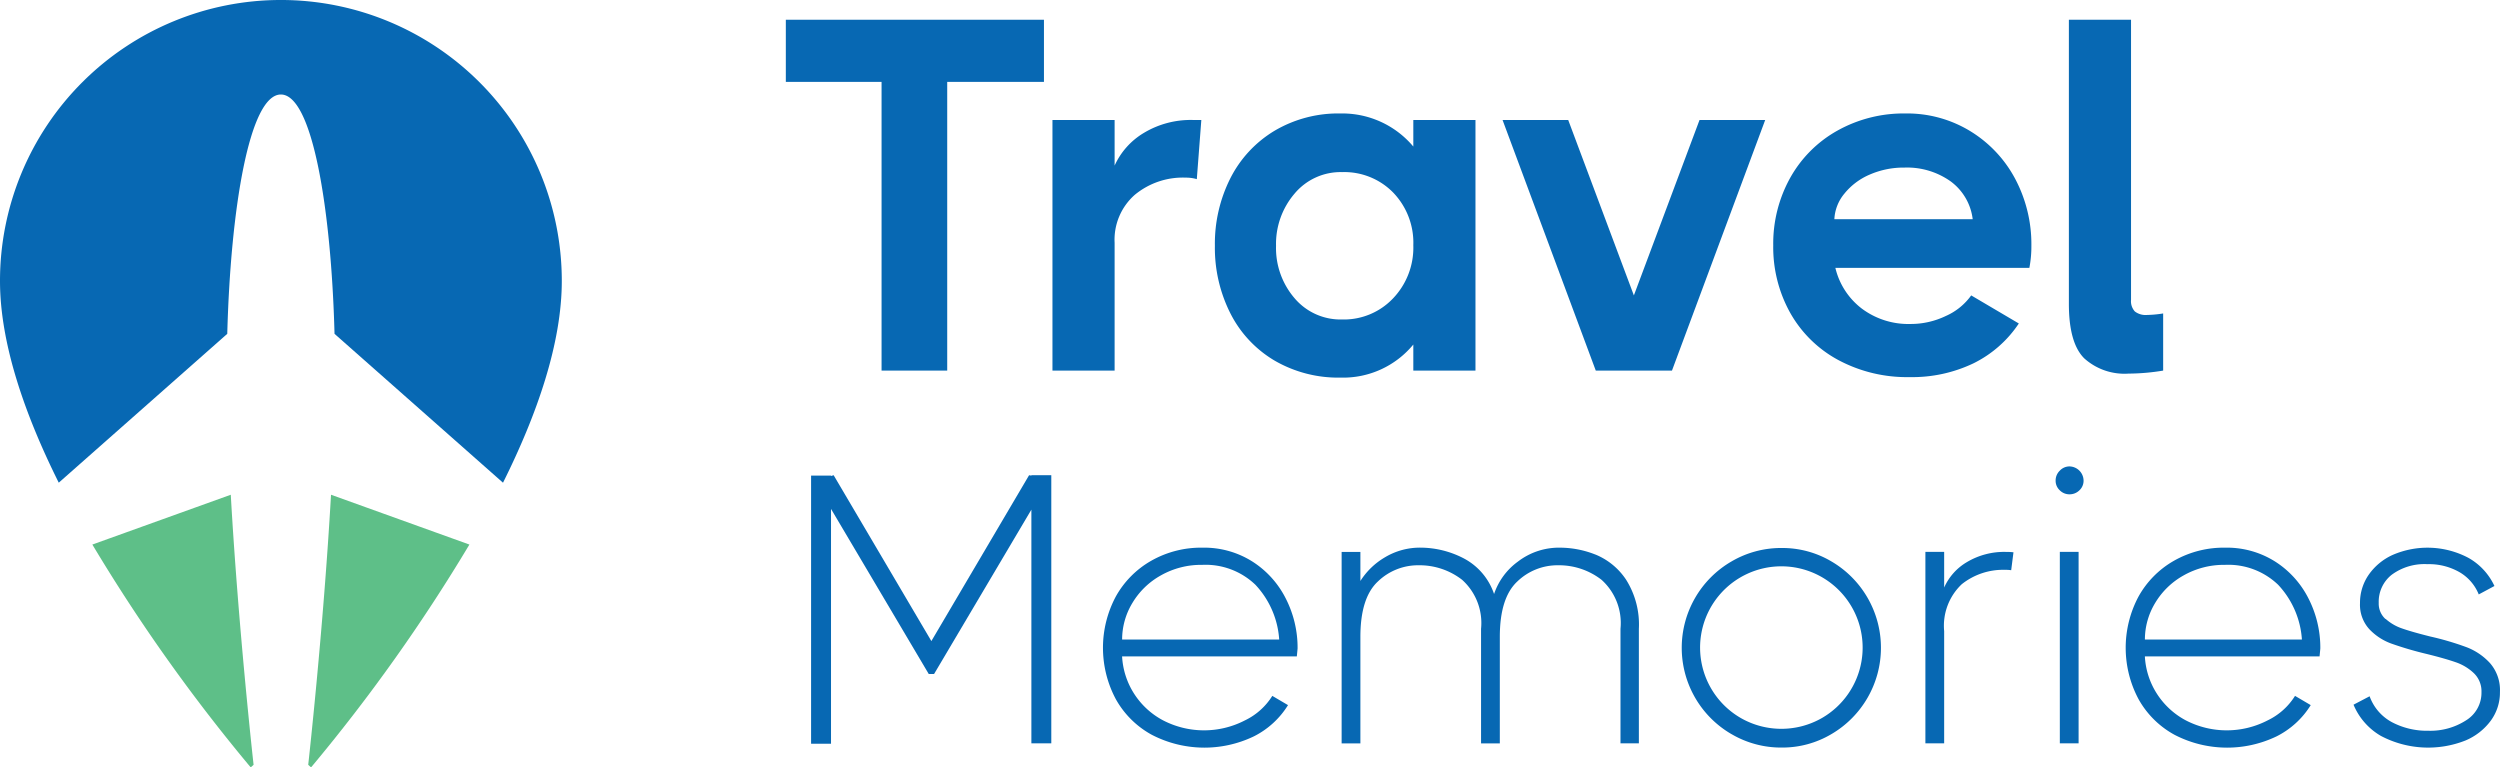 <svg xmlns="http://www.w3.org/2000/svg" width="189.326" height="58.113" viewBox="0 0 189.326 58.113">
  <g id="Travel_Memories_Logo_-_Blue_-_Horizontal" data-name="Travel Memories Logo - Blue - Horizontal" transform="translate(0 -0.007)">
    <path id="Path_1" data-name="Path 1" d="M25.352,90.86l-.218.194A132.2,132.2,0,0,1,13.142,74.179l10.483-3.772C24.2,80.551,25.352,90.86,25.352,90.86Z" transform="translate(-6.148 -32.933)" fill="#5ebf88"/>
    <path id="Path_2" data-name="Path 2" d="M56.065,74.179A131.948,131.948,0,0,1,44.074,91.054l-.215-.194s1.152-10.309,1.726-20.453Z" transform="translate(-20.517 -32.933)" fill="#5ebf88"/>
    <path id="Path_3" data-name="Path 3" d="M42.545,21.279c0,4.7-1.847,10.059-4.452,15.284L25.334,25.288c-.252-9.5-1.683-18.124-4.063-18.124s-3.808,8.622-4.06,18.124L4.45,36.561C1.845,31.339,0,25.978,0,21.279a21.272,21.272,0,0,1,42.545,0Z" transform="translate(0)" fill="#0768b3"/>
    <path id="Path_4" data-name="Path 4" d="M131.369,2.817V7.523h-7.326V29.387h-4.972V7.523h-7.25V2.817Z" transform="translate(-52.31 -1.315)" fill="#0768b3"/>
    <path id="Path_5" data-name="Path 5" d="M161.037,17.078l-.342,4.479a2.9,2.9,0,0,0-.835-.114,5.715,5.715,0,0,0-3.872,1.31,4.533,4.533,0,0,0-1.518,3.625v9.679h-4.707V17.078h4.707v3.454a5.541,5.541,0,0,1,2.2-2.467,6.876,6.876,0,0,1,3.758-.987Z" transform="translate(-70.06 -7.984)" fill="#0768b3"/>
    <path id="Path_6" data-name="Path 6" d="M187.9,16.645h4.707V35.624H187.9V33.65a6.881,6.881,0,0,1-5.5,2.505,9.594,9.594,0,0,1-5.01-1.29,8.726,8.726,0,0,1-3.34-3.568,11,11,0,0,1-1.177-5.124,11,11,0,0,1,1.177-5.124,8.859,8.859,0,0,1,3.34-3.587,9.482,9.482,0,0,1,5.01-1.31,7.025,7.025,0,0,1,5.5,2.505Zm-1.537,13.513a5.561,5.561,0,0,0,1.537-4.023,5.473,5.473,0,0,0-1.518-3.986,5.178,5.178,0,0,0-3.872-1.556,4.542,4.542,0,0,0-3.606,1.632,5.848,5.848,0,0,0-1.4,3.948,5.827,5.827,0,0,0,1.4,3.967,4.563,4.563,0,0,0,3.606,1.613,5.13,5.13,0,0,0,3.852-1.594Z" transform="translate(-80.869 -7.552)" fill="#0768b3"/>
    <path id="Path_7" data-name="Path 7" d="M223.755,30.366l4.972-13.285H233.7l-7.06,18.979h-5.77L213.81,17.08h4.972Z" transform="translate(-100.021 -7.987)" fill="#0768b3"/>
    <path id="Path_8" data-name="Path 8" d="M267.259,17.5a9.37,9.37,0,0,1,3.4,3.625,10.563,10.563,0,0,1,1.215,5.049,8.556,8.556,0,0,1-.152,1.67H257.03a5.461,5.461,0,0,0,2.012,3.093,5.89,5.89,0,0,0,3.682,1.158,6.13,6.13,0,0,0,2.676-.608,4.684,4.684,0,0,0,1.917-1.556l3.606,2.126a8.774,8.774,0,0,1-3.435,3.018,10.761,10.761,0,0,1-4.839,1.044,11.025,11.025,0,0,1-5.39-1.29,9.145,9.145,0,0,1-3.644-3.568,10.209,10.209,0,0,1-1.29-5.124,10.25,10.25,0,0,1,1.272-5.087,9.254,9.254,0,0,1,3.568-3.587,10.27,10.27,0,0,1,5.181-1.31,9.17,9.17,0,0,1,4.916,1.348Zm.171,6.661a4.172,4.172,0,0,0-1.67-2.866,5.692,5.692,0,0,0-3.492-1.044,6.426,6.426,0,0,0-2.638.531,4.958,4.958,0,0,0-1.917,1.442,3.268,3.268,0,0,0-.759,1.936Z" transform="translate(-118.037 -7.553)" fill="#0768b3"/>
    <path id="Path_9" data-name="Path 9" d="M299.395,24.908a1.338,1.338,0,0,0,.93.266,8.633,8.633,0,0,0,1.215-.114v4.327a16.43,16.43,0,0,1-2.619.228,4.55,4.55,0,0,1-3.359-1.157Q294.4,27.3,294.4,24.339V2.817h4.707V24.035A1.149,1.149,0,0,0,299.395,24.908Z" transform="translate(-137.723 -1.315)" fill="#0768b3"/>
    <path id="Path_10" data-name="Path 10" d="M132.1,67.66v-.029h1.508V87.937H132.1v-17.7l-7.368,12.445h-.406l-7.4-12.5V87.966h-1.509V67.66h1.509v.029l.2-.058,7.4,12.56,7.4-12.56Z" transform="translate(-53.993 -31.635)" fill="#0768b3"/>
    <path id="Path_11" data-name="Path 11" d="M168.252,78.976a7.1,7.1,0,0,1,2.538,2.8,8.187,8.187,0,0,1,.9,3.786q0,.029-.058.609H158.4a5.8,5.8,0,0,0,.885,2.785A5.864,5.864,0,0,0,161.479,91a6.734,6.734,0,0,0,6.222.015,4.971,4.971,0,0,0,2.074-1.856l1.189.7a6.427,6.427,0,0,1-2.582,2.364,8.64,8.64,0,0,1-7.731-.116,6.9,6.9,0,0,1-2.727-2.7,8.255,8.255,0,0,1-.015-7.745,7.058,7.058,0,0,1,2.683-2.727,7.638,7.638,0,0,1,3.9-1A6.838,6.838,0,0,1,168.252,78.976Zm2.045,5.918a6.7,6.7,0,0,0-1.8-4.148,5.45,5.45,0,0,0-4.032-1.509,6.191,6.191,0,0,0-3.133.8,5.79,5.79,0,0,0-2.161,2.1,5.345,5.345,0,0,0-.769,2.756Z" transform="translate(-73.423 -36.453)" fill="#0768b3"/>
    <path id="Path_12" data-name="Path 12" d="M210.128,78.454a5.1,5.1,0,0,1,2.32,1.9,6.359,6.359,0,0,1,.972,3.727v8.674h-1.392V84.081a4.4,4.4,0,0,0-1.436-3.713,5.261,5.261,0,0,0-3.292-1.1,4.382,4.382,0,0,0-3.09,1.233q-1.32,1.233-1.32,4.192v8.065h-1.421V84.081a4.4,4.4,0,0,0-1.436-3.713,5.261,5.261,0,0,0-3.292-1.1,4.382,4.382,0,0,0-3.09,1.233q-1.32,1.233-1.32,4.192v8.065H190.91v-14.5h1.421v2.2a5.481,5.481,0,0,1,1.871-1.8,5.153,5.153,0,0,1,2.712-.725,7.138,7.138,0,0,1,3.22.8,4.759,4.759,0,0,1,2.321,2.712,4.994,4.994,0,0,1,1.8-2.451,5.1,5.1,0,0,1,3.22-1.059,7.328,7.328,0,0,1,2.654.522Z" transform="translate(-89.308 -36.453)" fill="#0768b3"/>
    <path id="Path_13" data-name="Path 13" d="M243.083,92.085a7.557,7.557,0,0,1,0-13.083,7.41,7.41,0,0,1,3.8-1.016A7.282,7.282,0,0,1,250.64,79a7.575,7.575,0,0,1,0,13.083,7.277,7.277,0,0,1-3.757,1.016,7.4,7.4,0,0,1-3.8-1.016Zm6.861-1.233a6.155,6.155,0,1,0-6.179,0A6.182,6.182,0,0,0,249.944,90.852Z" transform="translate(-111.951 -36.479)" fill="#0768b3"/>
    <path id="Path_14" data-name="Path 14" d="M280.65,78.559l-.174,1.364a2.639,2.639,0,0,0-.464-.029,5.02,5.02,0,0,0-3.278,1.088,4.328,4.328,0,0,0-1.334,3.553v8.5h-1.421v-14.5H275.4v2.7a4.22,4.22,0,0,1,1.726-1.929,5.509,5.509,0,0,1,2.973-.769,4.211,4.211,0,0,1,.551.029Z" transform="translate(-128.168 -36.733)" fill="#0768b3"/>
    <path id="Path_15" data-name="Path 15" d="M292.829,68.19a.983.983,0,0,1-.319-.74,1.031,1.031,0,0,1,.319-.754,1,1,0,0,1,.725-.319,1.089,1.089,0,0,1,1.073,1.073.984.984,0,0,1-.319.74,1.056,1.056,0,0,1-.754.3A1.021,1.021,0,0,1,292.829,68.19Zm0,19.16v-14.5h1.421v14.5Z" transform="translate(-136.837 -31.048)" fill="#0768b3"/>
    <path id="Path_16" data-name="Path 16" d="M313.783,78.976a7.1,7.1,0,0,1,2.539,2.8,8.188,8.188,0,0,1,.9,3.786q0,.029-.058.609H303.935a5.8,5.8,0,0,0,.885,2.785A5.864,5.864,0,0,0,307.01,91a6.734,6.734,0,0,0,6.222.015,4.971,4.971,0,0,0,2.074-1.856l1.189.7a6.427,6.427,0,0,1-2.582,2.364,8.64,8.64,0,0,1-7.731-.116,6.9,6.9,0,0,1-2.727-2.7,8.256,8.256,0,0,1-.015-7.745,7.058,7.058,0,0,1,2.683-2.727,7.638,7.638,0,0,1,3.9-1A6.838,6.838,0,0,1,313.783,78.976Zm2.045,5.918a6.7,6.7,0,0,0-1.8-4.148A5.45,5.45,0,0,0,310,79.237a6.191,6.191,0,0,0-3.133.8,5.789,5.789,0,0,0-2.161,2.1,5.344,5.344,0,0,0-.769,2.756Z" transform="translate(-141.503 -36.453)" fill="#0768b3"/>
    <path id="Path_17" data-name="Path 17" d="M337.338,83.328a3.587,3.587,0,0,0,1.247.726q.74.26,2.132.609a21.756,21.756,0,0,1,2.756.812,4.672,4.672,0,0,1,1.784,1.219,3.108,3.108,0,0,1,.74,2.176,3.606,3.606,0,0,1-.7,2.176,4.593,4.593,0,0,1-1.914,1.494,7.673,7.673,0,0,1-6.4-.348,4.906,4.906,0,0,1-2.074-2.364l1.218-.638a3.612,3.612,0,0,0,1.683,1.958,5.693,5.693,0,0,0,2.785.653,4.98,4.98,0,0,0,2.828-.783,2.45,2.45,0,0,0,1.175-2.146,1.9,1.9,0,0,0-.566-1.421,3.739,3.739,0,0,0-1.392-.841q-.827-.289-2.248-.638a26.1,26.1,0,0,1-2.611-.769,4.32,4.32,0,0,1-1.682-1.1,2.74,2.74,0,0,1-.7-1.958,3.723,3.723,0,0,1,.652-2.147,4.445,4.445,0,0,1,1.813-1.509,6.628,6.628,0,0,1,5.744.218,4.728,4.728,0,0,1,1.972,2.132l-1.189.638a3.418,3.418,0,0,0-1.451-1.682,4.649,4.649,0,0,0-2.437-.609,4.171,4.171,0,0,0-2.7.8,2.6,2.6,0,0,0-.986,2.132,1.572,1.572,0,0,0,.507,1.218Z" transform="translate(-156.675 -36.454)" fill="#0768b3"/>
  </g>
</svg>
